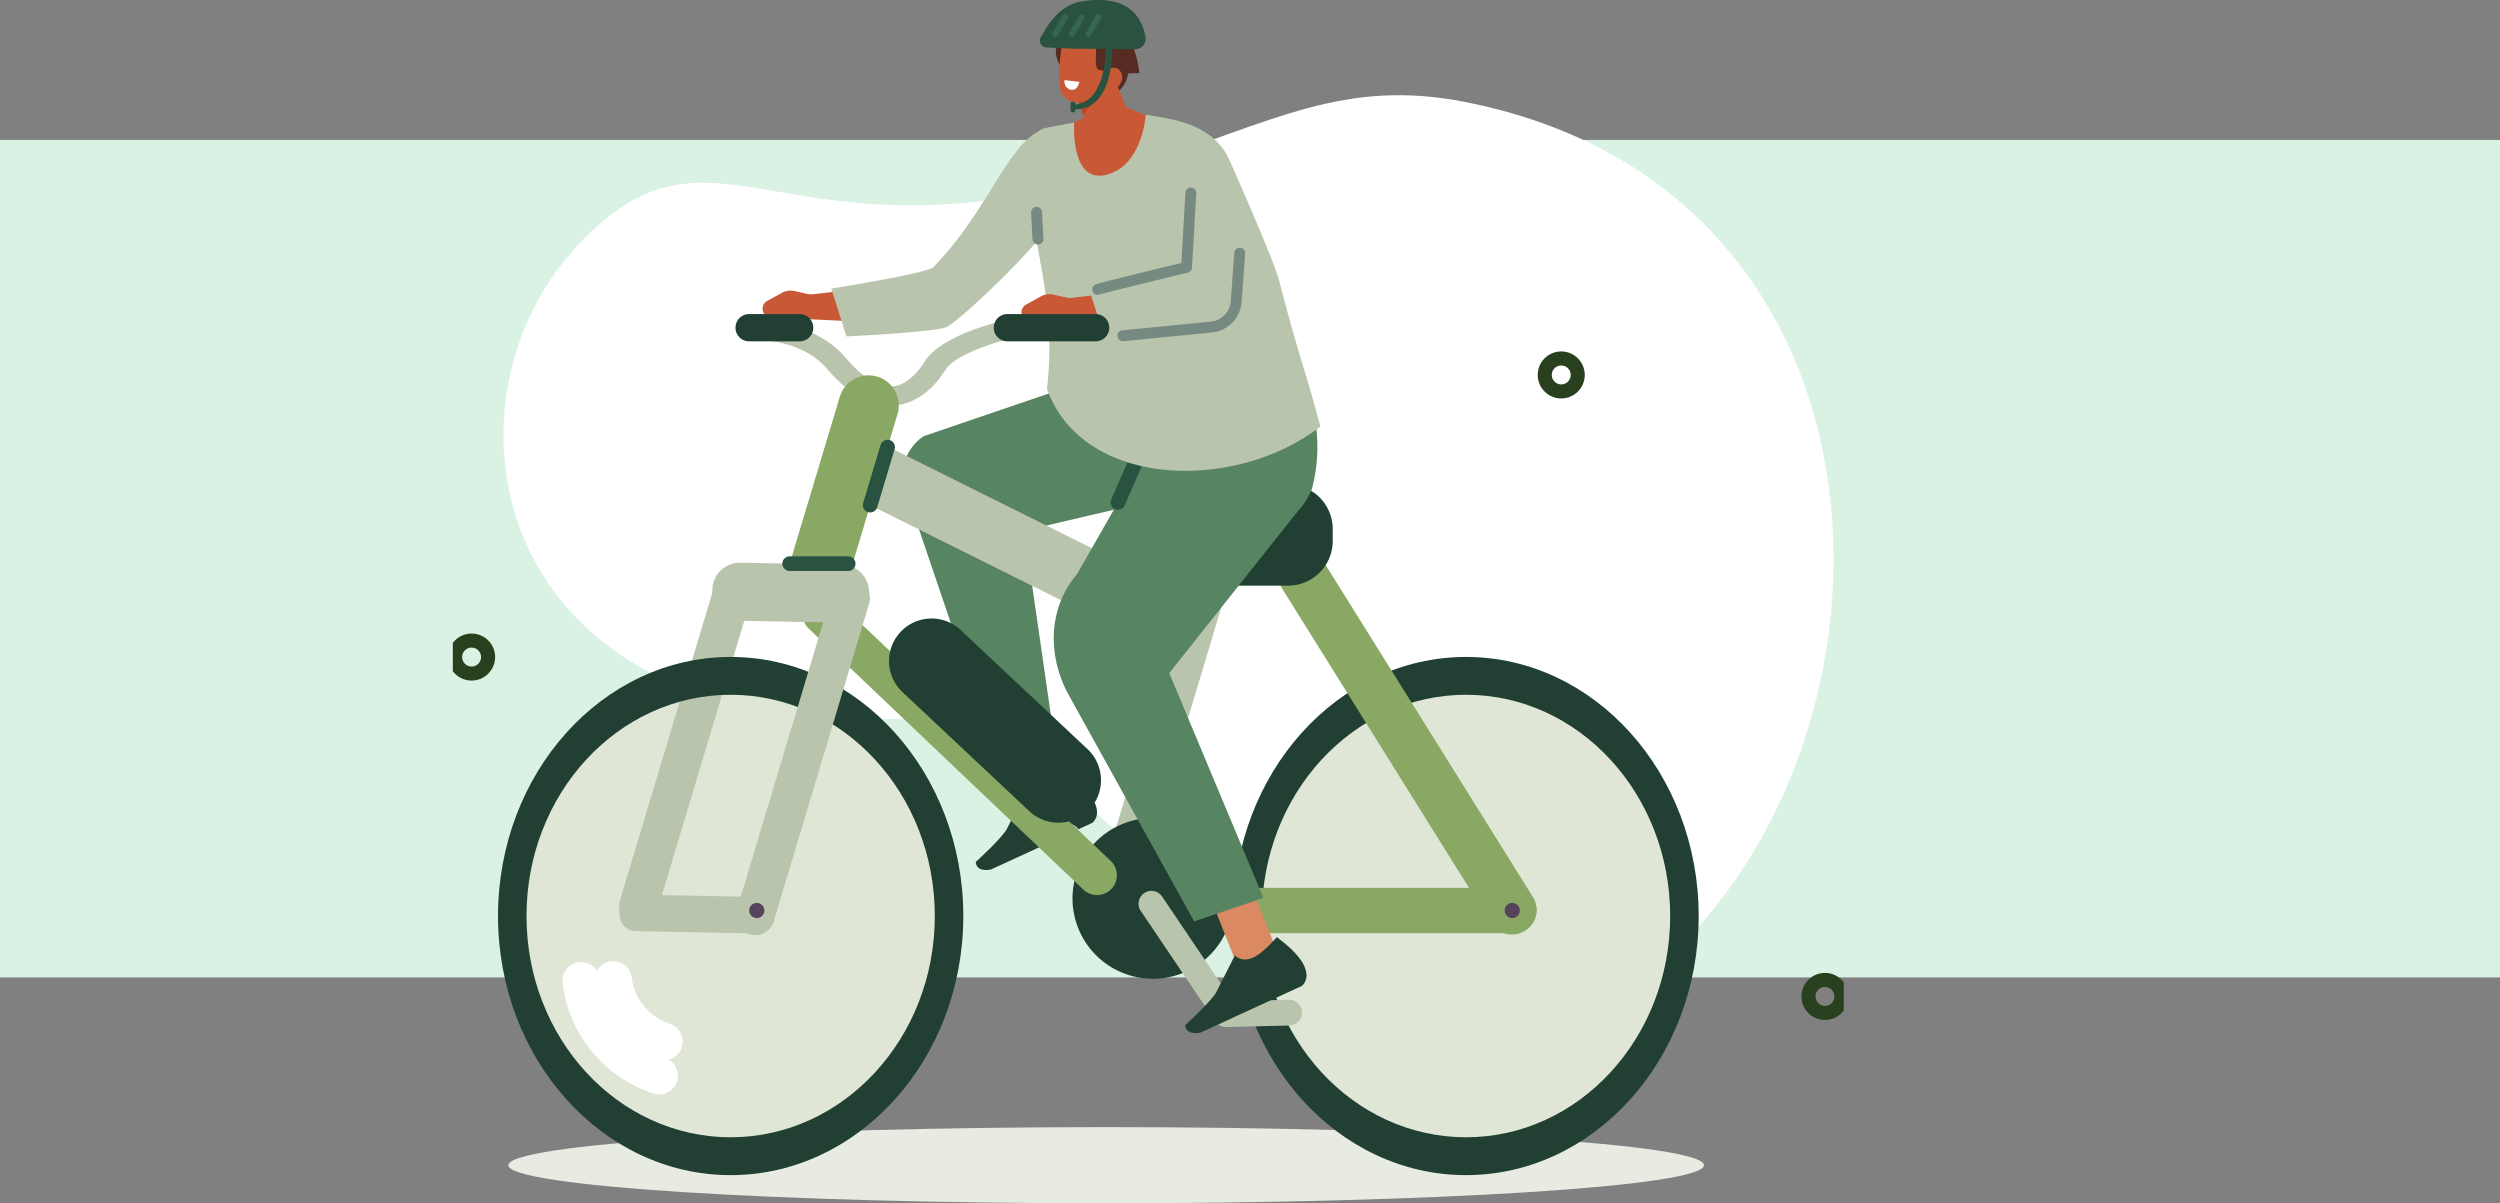 <svg xmlns="http://www.w3.org/2000/svg" xmlns:xlink="http://www.w3.org/1999/xlink" width="400" height="192.527" viewBox="0 0 400 192.527">
  <rect x="0" y="0" width="400" height="192.527" fill="#808080" stroke="none"/>
  <defs>
    <clipPath id="clip-path">
      <rect id="Rectángulo_401352" data-name="Rectángulo 401352" width="222.549" height="192.527" fill="none"/>
    </clipPath>
  </defs>
  <g id="Grupo_1099394" data-name="Grupo 1099394" transform="translate(-1020 -873.613)">
    <rect id="Rectángulo_401353" data-name="Rectángulo 401353" width="400" height="134" transform="translate(1020 896)" fill="#daf2e4"/>
    <g id="Grupo_1099173" data-name="Grupo 1099173" transform="translate(1092.451 873.613)">
      <g id="Grupo_1099172" data-name="Grupo 1099172" clip-path="url(#clip-path)">
        <path id="Trazado_875340" data-name="Trazado 875340" d="M178.734,47.669c-19.5-3.857-30.61,3.1-52.8,10.27C69.33,76.227,59.2,46.031,36.267,71.015S22.089,148.632,87,146.366c36.448-1.272,63.592,68.544,105.9,50.117,58.033-25.274,65.794-133-14.167-148.815" transform="translate(-16.68 -31.335)" fill="#fff"/>
        <path id="Trazado_875341" data-name="Trazado 875341" d="M302.546,51.279h0a.387.387,0,0,1-.386-.386V49.859a.385.385,0,1,1,.771,0v1.035a.387.387,0,0,1-.385.386" transform="translate(-203.325 -33.291)" fill="#2a5241"/>
        <path id="Trazado_875342" data-name="Trazado 875342" d="M296.134,19.326s-2.908-2.836.4-6.217,4.255,4.115,4.148,4.218-4.547,2-4.547,2" transform="translate(-198.475 -8.232)" fill="#572a22" fill-rule="evenodd"/>
        <path id="Trazado_875343" data-name="Trazado 875343" d="M218.458,557.43c0,3.366-42.825,6.094-95.651,6.094S27.156,560.8,27.156,557.43s42.825-6.094,95.651-6.094,95.651,2.728,95.651,6.094" transform="translate(-18.273 -370.997)" fill="#e7ebe1"/>
        <path id="Trazado_875344" data-name="Trazado 875344" d="M263.729,381.54l-2.88,5.7c-.506,1.321-5.057,5.443-5.057,5.443.08,1.333,1.493,1.438,2.491,1.183l16.158-7.441s3.345-2.385-3.988-7.814c-2.255,2.538-4.709,4.731-6.724,2.927" transform="translate(-172.124 -254.771)" fill="#214033" fill-rule="evenodd"/>
        <rect id="Rectángulo_401349" data-name="Rectángulo 401349" width="6.746" height="9.215" transform="translate(88.77 117.384) rotate(-18.055)" fill="#db8963"/>
        <path id="Trazado_875345" data-name="Trazado 875345" d="M259.98,175.391,223.608,187.8a7.315,7.315,0,0,0-2.916,8.6l13.843,40.8,9.851-1.619-4.721-32.641,30.583-7.167Z" transform="translate(-148.242 -118.022)" fill="#578562"/>
        <path id="Trazado_875346" data-name="Trazado 875346" d="M462.205,370.343c0,20.411-15.269,36.957-34.1,36.957S394,390.754,394,370.343s15.269-36.957,34.105-36.957,34.1,16.546,34.1,36.957" transform="translate(-265.121 -224.337)" fill="#dfe6d6"/>
        <path id="Trazado_875347" data-name="Trazado 875347" d="M419.037,321.348c-20.526,0-37.224,18.6-37.224,41.455s16.7,41.455,37.224,41.455,37.225-18.6,37.225-41.455-16.7-41.455-37.225-41.455m0,76.851c-18.04,0-32.665-15.847-32.665-35.4s14.625-35.4,32.665-35.4S451.7,343.254,451.7,362.8s-14.625,35.4-32.665,35.4" transform="translate(-256.924 -216.237)" fill="#214033"/>
        <path id="Trazado_875348" data-name="Trazado 875348" d="M428.645,441.547H388.417a3.622,3.622,0,1,1,0-7.243h40.228a3.622,3.622,0,1,1,0,7.243" transform="translate(-258.931 -292.245)" fill="#89a863"/>
        <path id="Trazado_875349" data-name="Trazado 875349" d="M443.512,330.6h0a3.963,3.963,0,0,1-5.444-1.259l-33.29-53.318a3.952,3.952,0,1,1,6.7-4.186l33.29,53.318a3.963,3.963,0,0,1-1.259,5.445" transform="translate(-271.975 -181.67)" fill="#89a863"/>
        <path id="Trazado_875350" data-name="Trazado 875350" d="M367.928,253.121H355.312a7.165,7.165,0,0,1-7.143-7.143v-1.935a7.165,7.165,0,0,1,7.143-7.143h12.616a7.164,7.164,0,0,1,7.143,7.143v1.935a7.164,7.164,0,0,1-7.143,7.143" transform="translate(-234.285 -159.411)" fill="#214033"/>
        <path id="Trazado_875351" data-name="Trazado 875351" d="M346.364,204.566l-12.482-.362a7.029,7.029,0,0,1-7.009-7.009V183.8a7.029,7.029,0,0,1,7.009-7.009H350.4c3.855,0,5.014,2.127,7.009,7.009a25.98,25.98,0,0,1,0,13.391c-1.811,4.787-7.194,7.371-11.049,7.371" transform="translate(-219.955 -118.967)" fill="#578562"/>
        <path id="Trazado_875352" data-name="Trazado 875352" d="M323.8,330.194h0a3,3,0,0,1-2.008-3.731l11.959-39.832a3,3,0,0,1,5.739,1.723l-11.958,39.832a3.005,3.005,0,0,1-3.732,2.008" transform="translate(-216.452 -191.439)" fill="#b9c4ad"/>
        <path id="Trazado_875353" data-name="Trazado 875353" d="M296.259,417.83a2.046,2.046,0,0,1-.718-.605l-12.537-16.8-5.5-2.789a2.062,2.062,0,1,1,1.866-3.677l5.928,3.008a2.064,2.064,0,0,1,.719.605l12.825,17.184a2.062,2.062,0,0,1-2.587,3.071" transform="translate(-185.977 -264.949)" fill="#d8d6df"/>
        <rect id="Rectángulo_401350" data-name="Rectángulo 401350" width="6.746" height="9.215" transform="translate(85.521 119.748) rotate(-11.138)" fill="#fa82a5"/>
        <path id="Trazado_875354" data-name="Trazado 875354" d="M102.5,370.343c0,20.411-15.269,36.957-34.1,36.957s-34.105-16.546-34.105-36.957,15.269-36.957,34.105-36.957,34.1,16.546,34.1,36.957" transform="translate(-23.072 -224.337)" fill="#dfe6d6"/>
        <path id="Trazado_875355" data-name="Trazado 875355" d="M328.843,413a12.861,12.861,0,1,1-12.861-12.861A12.861,12.861,0,0,1,328.843,413" transform="translate(-203.972 -269.258)" fill="#214033"/>
        <path id="Trazado_875356" data-name="Trazado 875356" d="M216.077,338.055l-43.921-41.743a3.172,3.172,0,1,1,4.37-4.6l43.921,41.743a3.181,3.181,0,0,1,.114,4.484h0a3.181,3.181,0,0,1-4.484.114" transform="translate(-115.184 -195.711)" fill="#89a863"/>
        <path id="Trazado_875357" data-name="Trazado 875357" d="M83.518,335.162h0a3.1,3.1,0,0,1-2.072-3.85l15.292-50.934a3.092,3.092,0,1,1,5.922,1.778L87.369,333.089a3.1,3.1,0,0,1-3.85,2.072" transform="translate(-54.718 -187.186)" fill="#b9c4ad"/>
        <path id="Trazado_875358" data-name="Trazado 875358" d="M103.669,443.816l-19.528-.382a2.613,2.613,0,0,1-2.554-2.656l.012-.635a2.613,2.613,0,0,1,2.656-2.554l19.528.382a2.613,2.613,0,0,1,2.554,2.656l-.012.636a2.613,2.613,0,0,1-2.656,2.554" transform="translate(-54.9 -294.456)" fill="#b9c4ad"/>
        <path id="Trazado_875359" data-name="Trazado 875359" d="M239.113,248.445l-51.22-25.51a4.822,4.822,0,0,1,4.3-8.633l51.22,25.51a4.822,4.822,0,0,1-4.3,8.633" transform="translate(-124.637 -143.866)" fill="#b9c4ad"/>
        <path id="Trazado_875360" data-name="Trazado 875360" d="M349.47,457.645a2.061,2.061,0,0,1-1.709-.909l-11.874-17.612a2.062,2.062,0,1,1,3.418-2.305L350.549,453.5l9.008-.215h.05a2.062,2.062,0,0,1,.048,4.123l-10.136.242h-.049" transform="translate(-225.783 -293.326)" fill="#b9c4ad"/>
        <path id="Trazado_875361" data-name="Trazado 875361" d="M62.754,479.759a18.276,18.276,0,0,0,12.5,15.188" transform="translate(-42.228 -322.832)" fill="none" stroke="#fff" stroke-linecap="round" stroke-linejoin="round" stroke-width="5.971"/>
        <path id="Trazado_875362" data-name="Trazado 875362" d="M78.458,479.242a11.9,11.9,0,0,0,8.135,9.888" transform="translate(-52.795 -322.484)" fill="none" stroke="#fff" stroke-linecap="round" stroke-linejoin="round" stroke-width="5.971"/>
        <rect id="Rectángulo_401351" data-name="Rectángulo 401351" width="6.746" height="9.215" transform="translate(122.188 146.09) rotate(-21.66)" fill="#db8963"/>
        <path id="Trazado_875363" data-name="Trazado 875363" d="M59.328,321.348c-20.525,0-37.224,18.6-37.224,41.455s16.7,41.455,37.224,41.455,37.225-18.6,37.225-41.455-16.7-41.455-37.225-41.455m0,76.851c-18.04,0-32.665-15.847-32.665-35.4s14.625-35.4,32.665-35.4,32.665,15.848,32.665,35.4-14.625,35.4-32.665,35.4" transform="translate(-14.874 -216.237)" fill="#214033"/>
        <path id="Trazado_875364" data-name="Trazado 875364" d="M309.8,215.86,297.66,237.12c-4.442,5.136-4.959,12.78-1.312,19.363L316.4,292.671l11.083-3.747-15.065-35.984,21.634-27.236Z" transform="translate(-197.788 -145.253)" fill="#578562"/>
        <path id="Trazado_875365" data-name="Trazado 875365" d="M245.4,333.054h0a6.827,6.827,0,0,1-9.622.3l-20.344-19.1a6.807,6.807,0,0,1,9.317-9.926l20.344,19.1a6.827,6.827,0,0,1,.305,9.621" transform="translate(-143.527 -203.555)" fill="#214033"/>
        <path id="Trazado_875366" data-name="Trazado 875366" d="M140.667,340.056h0a3.1,3.1,0,0,1-2.072-3.85L153.848,285.4a3.092,3.092,0,1,1,5.922,1.778l-15.253,50.807a3.1,3.1,0,0,1-3.85,2.072" transform="translate(-93.174 -190.564)" fill="#b9c4ad"/>
        <path id="Trazado_875367" data-name="Trazado 875367" d="M147.415,442.885a1.211,1.211,0,1,1-1.211-1.211,1.211,1.211,0,0,1,1.211,1.211" transform="translate(-97.567 -297.205)" fill="#56445d"/>
        <path id="Trazado_875368" data-name="Trazado 875368" d="M516.938,442.885a1.211,1.211,0,1,1-1.211-1.211,1.211,1.211,0,0,1,1.211,1.211" transform="translate(-346.22 -297.205)" fill="#56445d"/>
        <path id="Trazado_875369" data-name="Trazado 875369" d="M325.365,216.623l3.128-7.173-.729-6.993" transform="translate(-218.94 -136.234)" fill="none" stroke="#2a5241" stroke-linecap="round" stroke-linejoin="round" stroke-width="2.349"/>
        <path id="Trazado_875370" data-name="Trazado 875370" d="M190.622,137.39a6.379,6.379,0,0,1-5.744,6.923l-19.659-.924,1.73-3.661,14.715-1.648Z" transform="translate(-111.177 -92.45)" fill="#c95836" fill-rule="evenodd"/>
        <path id="Trazado_875371" data-name="Trazado 875371" d="M160.176,143.016l-3.5-.8a2.849,2.849,0,0,0-2.018.266l-2.443,1.346a1.433,1.433,0,0,0-.13,2.355l4.433.762a4.241,4.241,0,0,0,2.931-.61l1.51-.934Z" transform="translate(-101.971 -95.644)" fill="#c95836"/>
        <path id="Trazado_875372" data-name="Trazado 875372" d="M224.05,72.436c-.188,5.073-18.471,22.213-20.5,22.982-2.286.866-16.005,1.485-16.005,1.485l-2.421-7.644s15.361-2.468,16.282-3.4c8.616-8.762,11.7-19.188,17-21.832Z" transform="translate(-124.569 -43.081)" fill="#b9c4ad" fill-rule="evenodd"/>
        <path id="Trazado_875373" data-name="Trazado 875373" d="M283.032,59.5a2.341,2.341,0,0,1,1.855-1.866l4.585-.863,7.339-1.539,4.306.343c4.158.643,10.467,1.4,13.114,7.071,0,0,7.17,16.046,8.069,19.586,2.8,11.007,4.333,14.748,6.535,23.182-13.36,10.406-37.887,10.11-43.731-6.006,2.017-17.661-4.71-26.3-2.071-39.909" transform="translate(-190.034 -37.168)" fill="#b9c4ad" fill-rule="evenodd"/>
        <path id="Trazado_875374" data-name="Trazado 875374" d="M303.89,53.253s-.688,9.838,5.131,8.4,6.307-9.52,6.307-9.52l-4.848-2.075Z" transform="translate(-204.472 -33.684)" fill="#c95836"/>
        <path id="Trazado_875375" data-name="Trazado 875375" d="M317.321,25.31s-.268,3.893-3.178,4.127-3.37-8.153-3.37-8.153Z" transform="translate(-209.121 -14.322)" fill="#572a22" fill-rule="evenodd"/>
        <path id="Trazado_875376" data-name="Trazado 875376" d="M304.338,32.356l2.035,7.422a2.5,2.5,0,0,0,2.01,1.752,3.216,3.216,0,0,0,2.8-.851l.694-.675a3.24,3.24,0,0,0,.861-3.533l-3.458-8.535Z" transform="translate(-204.791 -18.798)" fill="#c95836" fill-rule="evenodd"/>
        <path id="Trazado_875377" data-name="Trazado 875377" d="M305.688,48.607l.9,2.219,2.011-2.691Z" transform="translate(-205.699 -32.391)" fill="#b84827" fill-rule="evenodd"/>
        <path id="Trazado_875378" data-name="Trazado 875378" d="M305.78,18.862a2.232,2.232,0,0,0-1.906-2.505l-4.211-.559a2.353,2.353,0,0,0-2.475,1.924,24.137,24.137,0,0,0-.424,6.568,2.7,2.7,0,0,0,2.087,2.622c1.291.171,5.321-.559,5.995-2.843a32.472,32.472,0,0,0,.934-5.207" transform="translate(-199.66 -10.618)" fill="#c95836" fill-rule="evenodd"/>
        <path id="Trazado_875379" data-name="Trazado 875379" d="M311,17.8s-.491-4.724-2.376-6.447c-2.533-2.316-5.887-3.529-9.415-.371,0,0-1.966,1.275,4.51,1.937.822.084-.239,4.043.811,4.353a16.7,16.7,0,0,0,5.466.541Z" transform="translate(-201.15 -6.105)" fill="#572a22" fill-rule="evenodd"/>
        <path id="Trazado_875380" data-name="Trazado 875380" d="M320.651,35.513a1.672,1.672,0,0,1-2.169.928,1.712,1.712,0,0,1-.5-2.329,1.672,1.672,0,0,1,2.169-.928,1.712,1.712,0,0,1,.5,2.329" transform="translate(-213.811 -22.232)" fill="#c95836" fill-rule="evenodd"/>
        <path id="Trazado_875381" data-name="Trazado 875381" d="M167.746,168.747c-3.37,0-6.749-1.964-10.051-5.847-4.172-4.9-11.444-4.646-11.515-4.641-1.014.038-1.206-2.993-.193-3.037.38-.015,9.383-.335,14.709,5.927,2.637,3.1,5.164,4.671,7.3,4.55,2.642-.153,4.63-2.917,5.362-4.1,2.657-4.288,13.887-7.351,18.476-7.269a1.682,1.682,0,0,1,1.79,1.558,1.711,1.711,0,0,1-1.834,1.483h-.047c-3.99-.088-13.412,2.864-15.118,5.617-2.18,3.517-5.153,5.557-8.372,5.743-.167.01-.335.015-.5.015" transform="translate(-97.784 -103.849)" fill="#b9c4ad"/>
        <path id="Trazado_875382" data-name="Trazado 875382" d="M148.486,157.983h-8.17a2.185,2.185,0,0,1,0-4.369h8.17a2.185,2.185,0,0,1,0,4.369" transform="translate(-92.95 -103.368)" fill="#214033"/>
        <path id="Trazado_875383" data-name="Trazado 875383" d="M166.195,221.138h0a4.836,4.836,0,0,1-3.231-6l8.488-28.272a4.822,4.822,0,0,1,9.236,2.773L172.2,217.907a4.836,4.836,0,0,1-6,3.231" transform="translate(-109.522 -123.429)" fill="#89a863"/>
        <path id="Trazado_875384" data-name="Trazado 875384" d="M147.508,284.851l-16.3-.319a4.4,4.4,0,0,1-4.3-4.475l.01-.51a4.4,4.4,0,0,1,4.474-4.3l16.3.319a4.4,4.4,0,0,1,4.3,4.475l-.01.509a4.4,4.4,0,0,1-4.475,4.3" transform="translate(-85.391 -185.213)" fill="#b9c4ad"/>
        <line id="Línea_581" data-name="Línea 581" x1="2.789" y2="9.289" transform="translate(66.777 71.533)" fill="none" stroke="#2a5241" stroke-linecap="round" stroke-linejoin="round" stroke-width="2.349"/>
        <line id="Línea_582" data-name="Línea 582" x2="9.359" transform="translate(53.897 90.187)" fill="none" stroke="#2a5241" stroke-linecap="round" stroke-linejoin="round" stroke-width="2.349"/>
        <path id="Trazado_875385" data-name="Trazado 875385" d="M366.2,461.329l-2.88,5.7c-.506,1.322-5.057,5.443-5.057,5.443.08,1.333,1.493,1.438,2.491,1.183l16.158-7.441s3.345-2.385-3.988-7.814c-2.255,2.538-4.709,4.731-6.724,2.927" transform="translate(-241.077 -308.461)" fill="#214033" fill-rule="evenodd"/>
        <path id="Trazado_875386" data-name="Trazado 875386" d="M317.259,139.145a6.379,6.379,0,0,1-5.744,6.923l-19.66-.924,1.73-3.661,14.715-1.648Z" transform="translate(-196.391 -93.631)" fill="#c95836" fill-rule="evenodd"/>
        <path id="Trazado_875387" data-name="Trazado 875387" d="M286.813,144.771l-3.495-.8a2.849,2.849,0,0,0-2.018.266l-2.443,1.346a1.433,1.433,0,0,0-.13,2.355l4.432.762a4.241,4.241,0,0,0,2.931-.61l1.509-.934Z" transform="translate(-187.185 -96.825)" fill="#c95836"/>
        <path id="Trazado_875388" data-name="Trazado 875388" d="M337.1,76.821c-.188,5.073-3,18.175-5.034,18.945-2.285.866-17.89,2.033-17.89,2.033l-2.421-7.644s12.5-3.013,13.29-4.061c2.7-3.57-2.776-18.951,2.517-21.594Z" transform="translate(-209.784 -43.402)" fill="#b9c4ad" fill-rule="evenodd"/>
        <path id="Trazado_875389" data-name="Trazado 875389" d="M281.036,157.983H266.926a2.185,2.185,0,1,1,0-4.369h14.111a2.185,2.185,0,0,1,0,4.369" transform="translate(-178.146 -103.368)" fill="#214033"/>
        <path id="Trazado_875390" data-name="Trazado 875390" d="M327.768,137.053l14.255-1.4.048-.005a4.45,4.45,0,0,0,3.834-4.172l.557-7.637" transform="translate(-220.557 -83.332)" fill="none" stroke="#768a81" stroke-linecap="round" stroke-linejoin="round" stroke-width="1.745"/>
        <path id="Trazado_875391" data-name="Trazado 875391" d="M315.445,109.817c.226-.15,14.222-3.537,14.222-3.537l.677-11.89" transform="translate(-212.265 -63.516)" fill="none" stroke="#768a81" stroke-linecap="round" stroke-linejoin="round" stroke-width="1.745"/>
        <line id="Línea_583" data-name="Línea 583" x1="0.226" y1="4.289" transform="translate(93.398 33.96)" fill="none" stroke="#768a81" stroke-linecap="round" stroke-linejoin="round" stroke-width="1.745"/>
        <path id="Trazado_875392" data-name="Trazado 875392" d="M299.192,39.186l2.392.288s-.3,1.508-1.429,1.243a1.37,1.37,0,0,1-.963-1.531" transform="translate(-201.322 -26.368)" fill="#fff" fill-rule="evenodd"/>
        <path id="Trazado_875393" data-name="Trazado 875393" d="M288.264,7.6a1.087,1.087,0,0,1-.942-1.663c1.029-1.825,2.922-5.135,6.512-5.709,4.536-.725,9.033.036,10.185,5.478a1.692,1.692,0,0,1-1.631,2.173l-9.644-.08Z" transform="translate(-193.232 -0.001)" fill="#2a5241"/>
        <path id="Trazado_875394" data-name="Trazado 875394" d="M303.712,31.266s5.079.546,5.145-9.632l1.044-.028s.536,10.639-6.114,10.413Z" transform="translate(-204.369 -14.539)" fill="#2a5241"/>
        <path id="Trazado_875395" data-name="Trazado 875395" d="M293.449,10.563h0a.467.467,0,0,1-.167-.637l1.58-2.7a.466.466,0,1,1,.8.47l-1.58,2.7a.467.467,0,0,1-.637.167" transform="translate(-197.308 -4.704)" fill="#346651"/>
        <path id="Trazado_875396" data-name="Trazado 875396" d="M301.559,10.563h0a.467.467,0,0,1-.167-.637l1.579-2.7a.466.466,0,0,1,.8.47l-1.58,2.7a.467.467,0,0,1-.637.167" transform="translate(-202.765 -4.704)" fill="#346651"/>
        <path id="Trazado_875397" data-name="Trazado 875397" d="M309.668,10.563h0a.467.467,0,0,1-.167-.637l1.58-2.7a.466.466,0,1,1,.8.47l-1.58,2.7a.467.467,0,0,1-.637.167" transform="translate(-208.222 -4.704)" fill="#346651"/>
        <circle id="Elipse_11526" data-name="Elipse 11526" cx="2.638" cy="2.638" r="2.638" transform="translate(216.904 156.79)" fill="none" stroke="#28401d" stroke-linecap="round" stroke-linejoin="round" stroke-width="2.249"/>
        <circle id="Elipse_11527" data-name="Elipse 11527" cx="2.638" cy="2.638" r="2.638" transform="translate(174.709 57.353)" fill="none" stroke="#28401d" stroke-linecap="round" stroke-linejoin="round" stroke-width="2.249"/>
        <circle id="Elipse_11528" data-name="Elipse 11528" cx="2.638" cy="2.638" r="2.638" transform="translate(0.368 102.492)" fill="none" stroke="#28401d" stroke-linecap="round" stroke-linejoin="round" stroke-width="2.249"/>
      </g>
    </g>
  </g>
</svg>
